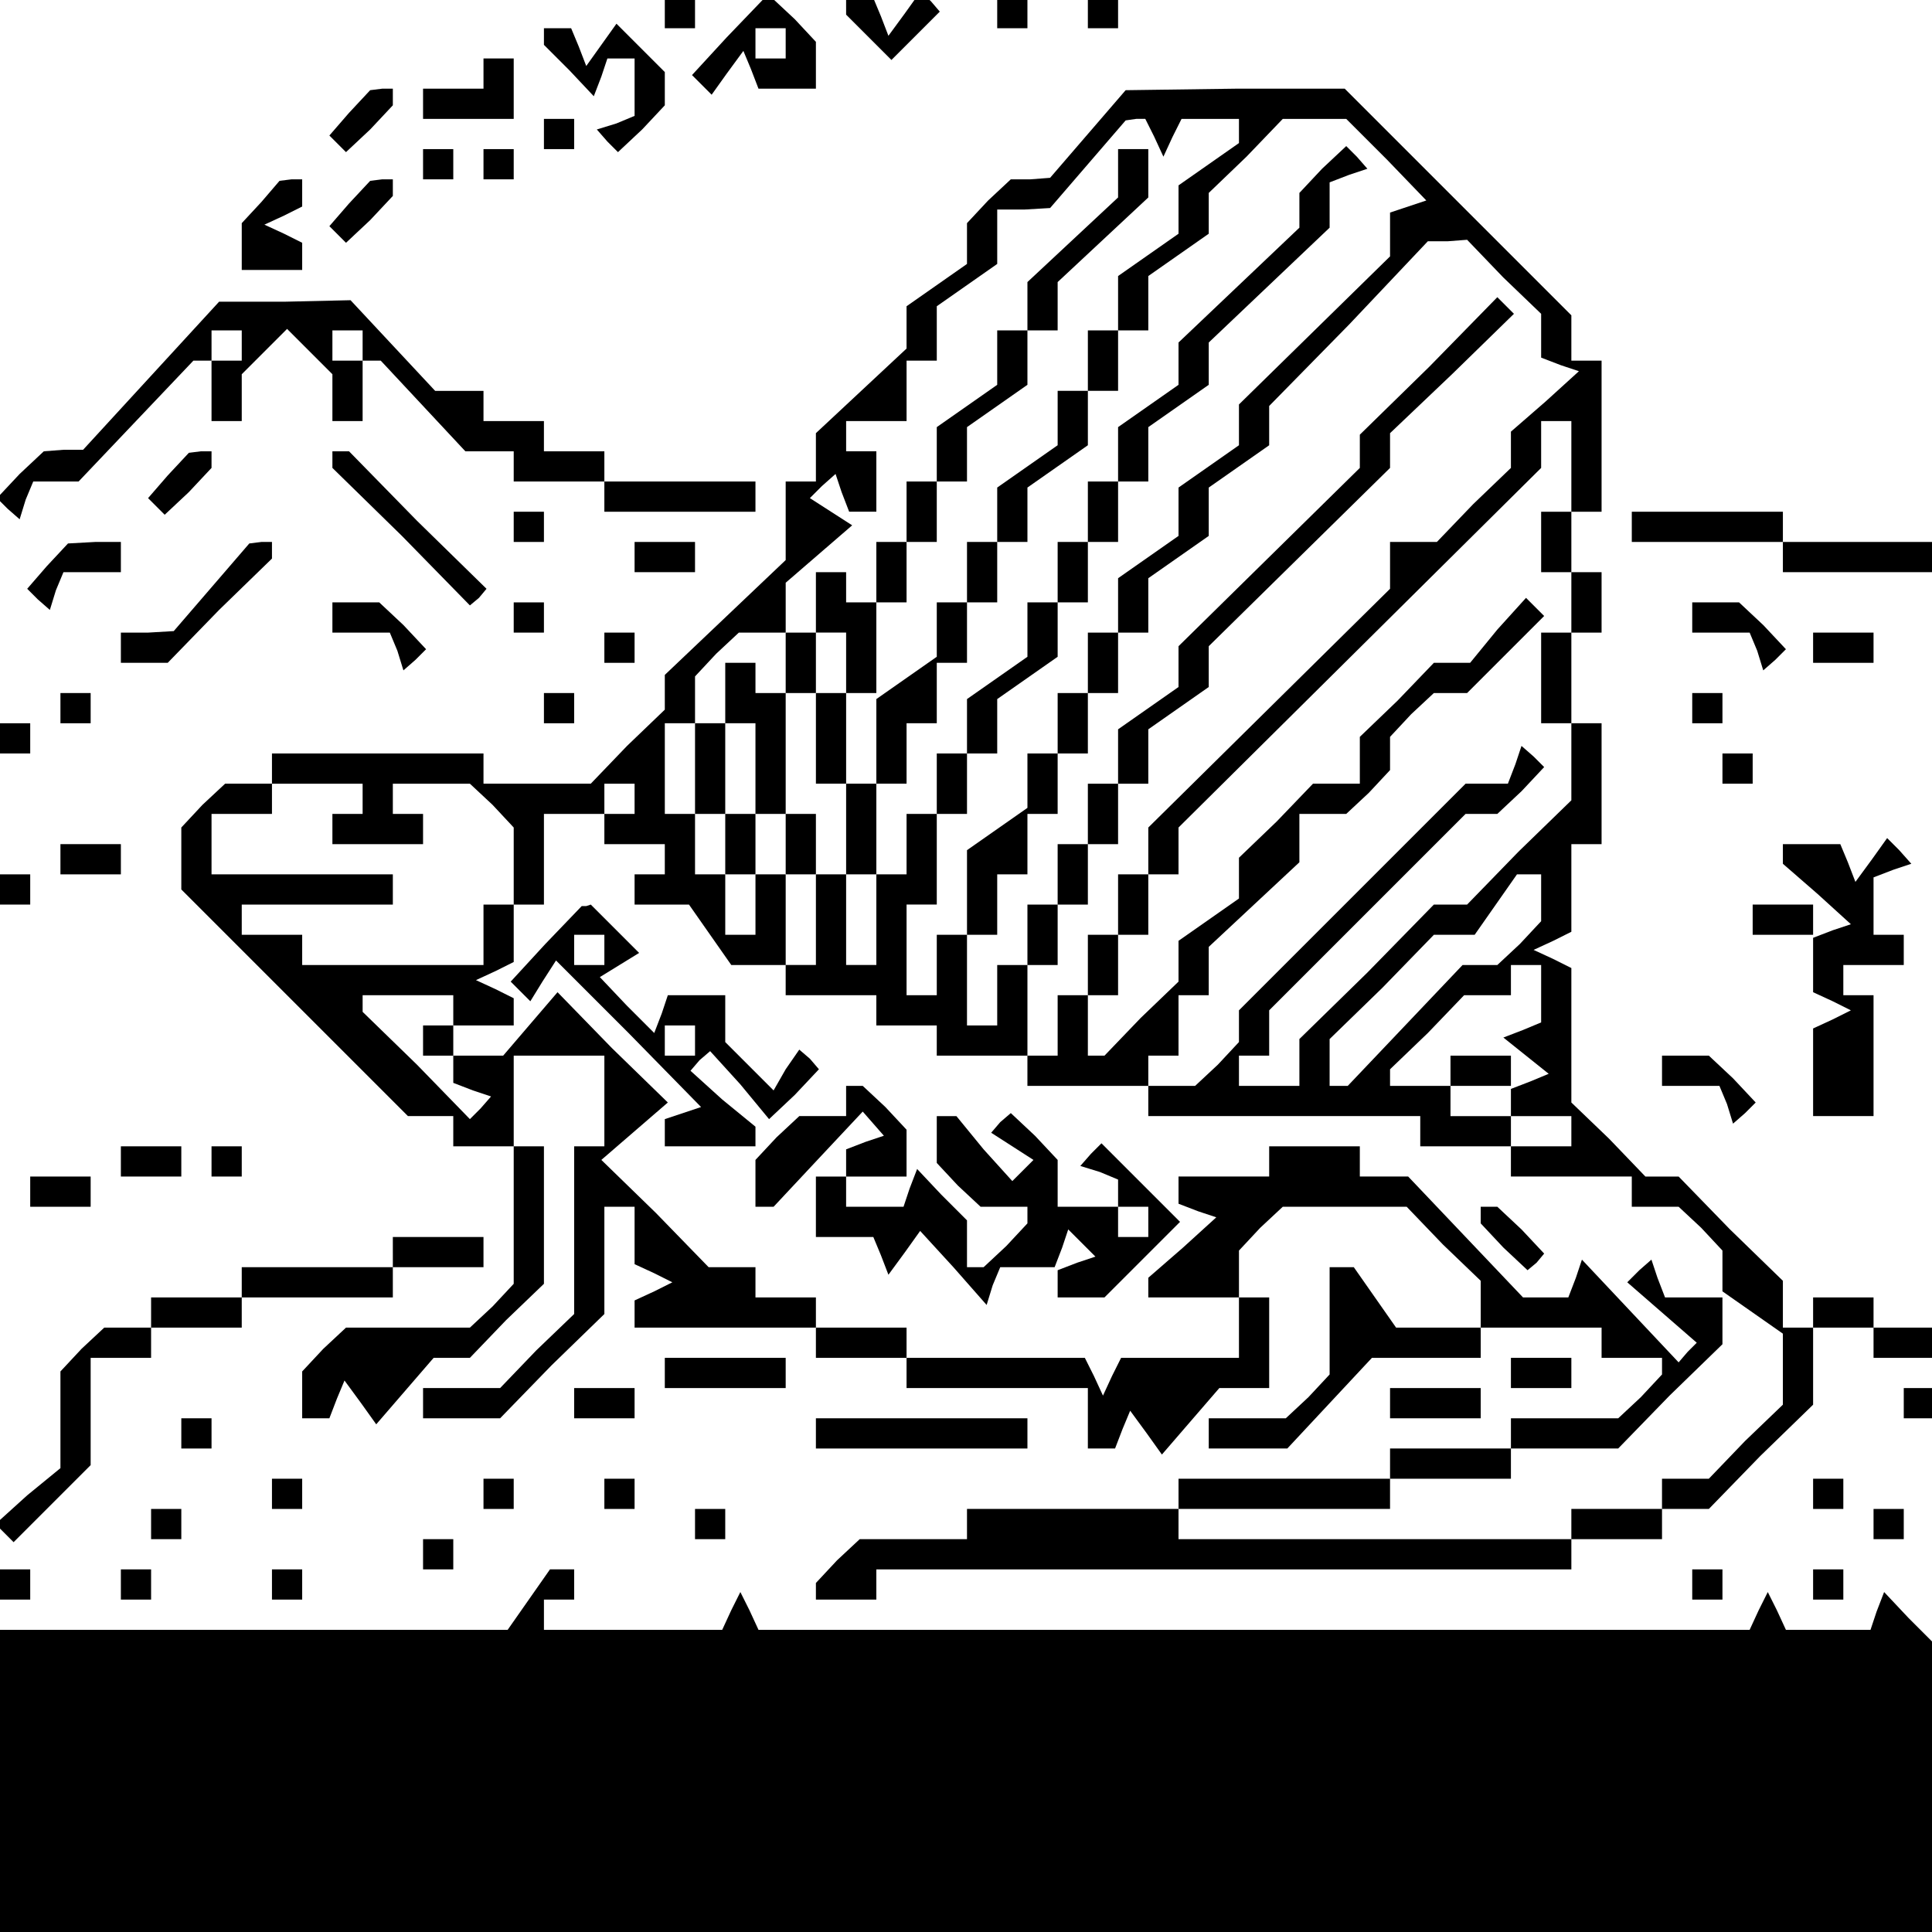 <?xml version="1.0" standalone="no"?>
<!DOCTYPE svg PUBLIC "-//W3C//DTD SVG 20010904//EN"
 "http://www.w3.org/TR/2001/REC-SVG-20010904/DTD/svg10.dtd">
<svg version="1.0" xmlns="http://www.w3.org/2000/svg"
 width="468pt" height="468pt" viewBox="0 0 468 468"
 preserveAspectRatio="xMidYMid meet">
<g transform="translate(0,468) scale(0.366,-0.366)"
fill="#000000" stroke="none">
<path d="M440 1270 l0 -10 10 0 10 0 0 10 0 10 -10 0 -10 0 0 -10z"/>
<path d="M481 1254 l-23 -25 7 -7 6 -6 10 14 11 15 5 -12 5 -13 19 0 19 0 0
16 0 15 -14 15 -15 14 -3 -1 -3 0 -24 -25z m39 -4 l0 -10 -10 0 -10 0 0 10 0
10 10 0 10 0 0 -10z"/>
<path d="M560 1274 l0 -5 15 -15 15 -15 16 16 16 16 -6 7 -7 6 -10 -14 -11
-15 -5 13 -5 12 -9 0 -9 0 0 -6z"/>
<path d="M660 1270 l0 -10 10 0 10 0 0 10 0 10 -10 0 -10 0 0 -10z"/>
<path d="M720 1270 l0 -10 10 0 10 0 0 10 0 10 -10 0 -10 0 0 -10z"/>
<path d="M360 1254 l0 -5 17 -17 16 -17 5 13 4 12 9 0 9 0 0 -19 0 -19 -12 -5
-13 -4 7 -8 7 -7 16 15 15 16 0 11 0 11 -16 16 -16 16 -10 -14 -10 -14 -5 13
-5 12 -9 0 -9 0 0 -6z"/>
<path d="M320 1230 l0 -10 -20 0 -20 0 0 -10 0 -10 30 0 30 0 0 20 0 20 -10 0
-10 0 0 -10z"/>
<path d="M231 1204 l-13 -15 6 -6 5 -5 16 15 15 16 0 5 0 6 -7 0 -8 -1 -14
-15z"/>
<path d="M720 1190 l-25 -29 -13 -1 -13 0 -15 -14 -14 -15 0 -13 0 -14 -20
-14 -20 -14 0 -14 0 -14 -30 -28 -30 -28 0 -16 0 -16 -10 0 -10 0 0 -26 0 -26
-40 -38 -40 -38 0 -12 0 -11 -25 -24 -24 -25 -36 0 -35 0 0 10 0 10 -70 0 -70
0 0 -10 0 -10 -16 0 -15 0 -15 -14 -14 -15 0 -20 0 -21 75 -75 75 -75 15 0 15
0 0 -10 0 -10 20 0 20 0 0 -46 0 -45 -14 -15 -15 -14 -41 0 -41 0 -15 -14 -14
-15 0 -15 0 -16 9 0 9 0 5 13 5 12 11 -15 10 -14 19 22 19 22 12 0 12 0 24 25
25 24 0 46 0 45 -10 0 -10 0 0 30 0 30 30 0 30 0 0 -30 0 -30 -10 0 -10 0 0
-55 0 -56 -25 -24 -24 -25 -26 0 -25 0 0 -10 0 -10 25 0 26 0 34 35 35 34 0
36 0 35 10 0 10 0 0 -19 0 -19 13 -6 12 -6 -12 -6 -13 -6 0 -9 0 -9 60 0 60 0
0 -10 0 -10 30 0 30 0 0 -10 0 -10 60 0 60 0 0 -20 0 -20 9 0 9 0 5 13 5 12
11 -15 10 -14 19 22 19 22 17 0 16 0 0 30 0 30 -10 0 -10 0 0 16 0 15 14 15
15 14 41 0 41 0 24 -25 25 -24 0 -16 0 -15 -28 0 -28 0 -14 20 -14 20 -8 0 -8
0 0 -36 0 -35 -14 -15 -15 -14 -25 0 -26 0 0 -10 0 -10 26 0 26 0 28 30 28 30
36 0 36 0 0 10 0 10 40 0 40 0 0 -10 0 -10 20 0 20 0 0 -6 0 -5 -14 -15 -15
-14 -35 0 -36 0 0 -10 0 -10 -40 0 -40 0 0 -10 0 -10 -70 0 -70 0 0 -10 0 -10
-70 0 -70 0 0 -10 0 -10 -36 0 -35 0 -15 -14 -14 -15 0 -5 0 -6 20 0 20 0 0
10 0 10 230 0 230 0 0 10 0 10 30 0 30 0 0 10 0 10 15 0 16 0 34 35 35 34 0
26 0 25 20 0 20 0 0 -10 0 -10 20 0 20 0 0 10 0 10 -20 0 -20 0 0 10 0 10 -20
0 -20 0 0 -10 0 -10 -10 0 -10 0 0 15 0 16 -35 34 -34 35 -11 0 -11 0 -24 25
-25 24 0 45 0 44 -12 6 -13 6 13 6 12 6 0 29 0 29 10 0 10 0 0 40 0 40 -10 0
-10 0 0 30 0 30 10 0 10 0 0 20 0 20 -10 0 -10 0 0 20 0 20 10 0 10 0 0 50 0
50 -10 0 -10 0 0 15 0 15 -75 75 -75 75 -72 0 -73 -1 -25 -29z m44 -2 l6 -13
6 13 6 12 19 0 19 0 0 -8 0 -8 -20 -14 -20 -14 0 -16 0 -16 -20 -14 -20 -14 0
-18 0 -18 -10 0 -10 0 0 -20 0 -20 -10 0 -10 0 0 -18 0 -18 -20 -14 -20 -14 0
-18 0 -18 -10 0 -10 0 0 -20 0 -20 -10 0 -10 0 0 -18 0 -18 -20 -14 -20 -14 0
-28 0 -28 -10 0 -10 0 0 30 0 30 -10 0 -10 0 0 -30 0 -30 10 0 10 0 0 -30 0
-30 10 0 10 0 0 30 0 30 10 0 10 0 0 20 0 20 10 0 10 0 0 20 0 20 10 0 10 0 0
20 0 20 10 0 10 0 0 20 0 20 10 0 10 0 0 18 0 18 20 14 20 14 0 18 0 18 10 0
10 0 0 20 0 20 10 0 10 0 0 18 0 18 20 14 20 14 0 14 0 13 25 24 24 25 21 0
21 0 27 -27 26 -27 -12 -4 -12 -4 0 -14 0 -15 -50 -49 -50 -49 0 -13 0 -14
-20 -14 -20 -14 0 -16 0 -16 -20 -14 -20 -14 0 -18 0 -18 -10 0 -10 0 0 -20 0
-20 -10 0 -10 0 0 -20 0 -20 -10 0 -10 0 0 -18 0 -18 -20 -14 -20 -14 0 -28 0
-28 -10 0 -10 0 0 -20 0 -20 -10 0 -10 0 0 30 0 30 10 0 10 0 0 30 0 30 10 0
10 0 0 20 0 20 10 0 10 0 0 18 0 18 20 14 20 14 0 18 0 18 10 0 10 0 0 20 0
20 10 0 10 0 0 20 0 20 10 0 10 0 0 18 0 18 20 14 20 14 0 14 0 14 40 38 40
38 0 15 0 15 13 5 12 4 -7 8 -7 7 -16 -15 -15 -16 0 -11 0 -12 -40 -38 -40
-38 0 -14 0 -14 -20 -14 -20 -14 0 -18 0 -18 -10 0 -10 0 0 -20 0 -20 -10 0
-10 0 0 -20 0 -20 -10 0 -10 0 0 -18 0 -18 -20 -14 -20 -14 0 -18 0 -18 -10 0
-10 0 0 -20 0 -20 -10 0 -10 0 0 -20 0 -20 -10 0 -10 0 0 -30 0 -30 -10 0 -10
0 0 30 0 30 -10 0 -10 0 0 -30 0 -30 -10 0 -10 0 0 30 0 30 -10 0 -10 0 0 -20
0 -20 -10 0 -10 0 0 20 0 20 -10 0 -10 0 0 20 0 20 -10 0 -10 0 0 30 0 30 10
0 10 0 0 16 0 15 14 15 15 14 15 0 16 0 0 16 0 17 22 19 22 19 -14 9 -14 9 8
8 9 8 4 -12 5 -13 9 0 9 0 0 20 0 20 -10 0 -10 0 0 10 0 10 20 0 20 0 0 20 0
20 10 0 10 0 0 18 0 18 20 14 20 14 0 18 0 18 18 0 17 1 25 29 25 29 7 1 6 0
6 -12z m231 -93 l25 -24 0 -15 0 -14 13 -5 12 -4 -22 -20 -23 -20 0 -12 0 -12
-25 -24 -24 -25 -16 0 -15 0 0 -15 0 -16 -80 -79 -80 -79 0 -16 0 -15 -10 0
-10 0 0 -20 0 -20 -10 0 -10 0 0 -20 0 -20 -10 0 -10 0 0 -20 0 -20 -10 0 -10
0 0 30 0 30 10 0 10 0 0 20 0 20 10 0 10 0 0 20 0 20 10 0 10 0 0 20 0 20 10
0 10 0 0 18 0 18 20 14 20 14 0 14 0 13 60 59 60 59 0 11 0 12 41 39 41 40 -5
5 -6 6 -45 -46 -46 -45 0 -11 0 -11 -60 -59 -60 -59 0 -13 0 -14 -20 -14 -20
-14 0 -18 0 -18 -10 0 -10 0 0 -20 0 -20 -10 0 -10 0 0 -20 0 -20 -10 0 -10 0
0 -20 0 -20 -10 0 -10 0 0 -20 0 -20 -10 0 -10 0 0 30 0 30 10 0 10 0 0 20 0
20 10 0 10 0 0 20 0 20 10 0 10 0 0 20 0 20 10 0 10 0 0 20 0 20 10 0 10 0 0
20 0 20 10 0 10 0 0 18 0 18 20 14 20 14 0 16 0 16 20 14 20 14 0 13 0 13 53
54 52 55 13 0 13 1 24 -25z m45 -125 l0 -30 -10 0 -10 0 0 -20 0 -20 10 0 10
0 0 -20 0 -20 -10 0 -10 0 0 -30 0 -30 10 0 10 0 0 -25 0 -26 -35 -34 -34 -35
-11 0 -11 0 -44 -45 -45 -44 0 -16 0 -15 -20 0 -20 0 0 10 0 10 10 0 10 0 0
15 0 15 65 65 65 65 11 0 10 0 16 15 15 16 -7 7 -8 7 -4 -12 -5 -13 -14 0 -14
0 -75 -75 -75 -75 0 -11 0 -10 -14 -15 -15 -14 -15 0 -16 0 0 10 0 10 10 0 10
0 0 20 0 20 10 0 10 0 0 16 0 16 30 28 30 28 0 16 0 16 16 0 15 0 15 14 14 15
0 11 0 11 14 15 15 14 11 0 11 0 26 26 25 25 -6 6 -6 6 -19 -21 -18 -22 -12 0
-12 0 -24 -25 -25 -24 0 -16 0 -15 -15 0 -16 0 -24 -25 -25 -24 0 -13 0 -14
-20 -14 -20 -14 0 -14 0 -13 -25 -24 -24 -25 -6 0 -5 0 0 20 0 20 10 0 10 0 0
20 0 20 10 0 10 0 0 20 0 20 10 0 10 0 0 15 0 16 120 119 120 119 0 16 0 15
10 0 10 0 0 -30z m-800 -220 l0 -10 -10 0 -10 0 0 -10 0 -10 30 0 30 0 0 10 0
10 -10 0 -10 0 0 10 0 10 26 0 25 0 15 -14 14 -15 0 -25 0 -26 -10 0 -10 0 0
-20 0 -20 -60 0 -60 0 0 10 0 10 -20 0 -20 0 0 10 0 10 50 0 50 0 0 10 0 10
-60 0 -60 0 0 20 0 20 20 0 20 0 0 10 0 10 30 0 30 0 0 -10z m180 0 l0 -10
-10 0 -10 0 0 -10 0 -10 20 0 20 0 0 -10 0 -10 -10 0 -10 0 0 -10 0 -10 18 0
18 0 14 -20 14 -20 18 0 18 0 0 -10 0 -10 30 0 30 0 0 -10 0 -10 20 0 20 0 0
-10 0 -10 30 0 30 0 0 -10 0 -10 40 0 40 0 0 -10 0 -10 90 0 90 0 0 -10 0 -10
30 0 30 0 0 -10 0 -10 40 0 40 0 0 -10 0 -10 16 0 15 0 15 -14 14 -15 0 -13 0
-14 20 -14 20 -14 0 -24 0 -23 -25 -24 -24 -25 -16 0 -15 0 0 -10 0 -10 -30 0
-30 0 0 -10 0 -10 -130 0 -130 0 0 10 0 10 70 0 70 0 0 10 0 10 40 0 40 0 0
10 0 10 35 0 36 0 34 35 35 34 0 16 0 15 -19 0 -19 0 -5 13 -4 12 -8 -7 -8 -8
23 -20 23 -20 -6 -6 -6 -7 -32 34 -32 34 -4 -12 -5 -13 -15 0 -15 0 -38 40
-38 40 -16 0 -16 0 0 10 0 10 -30 0 -30 0 0 -10 0 -10 -30 0 -30 0 0 -9 0 -9
13 -5 12 -4 -22 -20 -23 -20 0 -7 0 -6 30 0 30 0 0 -20 0 -20 -39 0 -39 0 -6
-12 -6 -13 -6 13 -6 12 -59 0 -59 0 0 10 0 10 -30 0 -30 0 0 10 0 10 -20 0
-20 0 0 10 0 10 -15 0 -16 0 -35 36 -36 35 22 19 22 19 -37 36 -36 37 -18 -21
-18 -21 -17 0 -16 0 0 -9 0 -9 13 -5 12 -4 -7 -8 -7 -7 -35 36 -36 35 0 6 0 5
30 0 30 0 0 -10 0 -10 20 0 20 0 0 9 0 9 -12 6 -13 6 13 6 12 6 0 19 0 19 10
0 10 0 0 30 0 30 20 0 20 0 0 10 0 10 10 0 10 0 0 -10z m600 -66 l0 -15 -14
-15 -15 -14 -11 0 -12 0 -38 -40 -38 -40 -6 0 -6 0 0 15 0 16 35 34 34 35 13
0 14 0 14 20 14 20 8 0 8 0 0 -16z m0 -63 l0 -19 -12 -5 -13 -5 15 -12 15 -12
-12 -5 -13 -5 0 -9 0 -9 20 0 20 0 0 -10 0 -10 -20 0 -20 0 0 10 0 10 -20 0
-20 0 0 10 0 10 -20 0 -20 0 0 5 0 6 25 24 24 25 16 0 15 0 0 10 0 10 10 0 10
0 0 -19z"/>
<path d="M740 1164 l0 -16 -30 -28 -30 -28 0 -16 0 -16 -10 0 -10 0 0 -18 0
-18 -20 -14 -20 -14 0 -18 0 -18 -10 0 -10 0 0 -20 0 -20 -10 0 -10 0 0 -20 0
-20 -10 0 -10 0 0 10 0 10 -10 0 -10 0 0 -20 0 -20 -10 0 -10 0 0 -20 0 -20
-10 0 -10 0 0 10 0 10 -10 0 -10 0 0 -20 0 -20 -10 0 -10 0 0 -30 0 -30 10 0
10 0 0 -20 0 -20 10 0 10 0 0 20 0 20 10 0 10 0 0 -20 0 -20 10 0 10 0 0 20 0
20 -10 0 -10 0 0 40 0 40 10 0 10 0 0 20 0 20 10 0 10 0 0 -20 0 -20 10 0 10
0 0 30 0 30 10 0 10 0 0 20 0 20 10 0 10 0 0 20 0 20 10 0 10 0 0 18 0 18 20
14 20 14 0 18 0 18 10 0 10 0 0 16 0 16 30 28 30 28 0 16 0 16 -10 0 -10 0 0
-16z m-240 -394 l0 -30 -10 0 -10 0 0 30 0 30 10 0 10 0 0 -30z"/>
<path d="M361 654 l-23 -25 7 -7 6 -6 8 13 9 14 48 -48 48 -49 -12 -4 -12 -4
0 -9 0 -9 30 0 30 0 0 6 0 7 -22 18 -21 19 6 7 7 6 20 -22 19 -23 17 16 16 17
-6 7 -7 6 -9 -13 -8 -14 -16 16 -16 16 0 15 0 16 -19 0 -19 0 -4 -12 -5 -13
-18 18 -18 19 13 8 13 8 -16 16 -16 16 -3 -1 -3 0 -24 -25z m39 -4 l0 -10 -10
0 -10 0 0 10 0 10 10 0 10 0 0 -10z m60 -60 l0 -10 -10 0 -10 0 0 10 0 10 10
0 10 0 0 -10z"/>
<path d="M280 590 l0 -10 10 0 10 0 0 10 0 10 -10 0 -10 0 0 -10z"/>
<path d="M560 550 l0 -10 -16 0 -15 0 -15 -14 -14 -15 0 -15 0 -16 6 0 6 0 29
31 30 32 7 -8 7 -8 -12 -4 -13 -5 0 -9 0 -9 20 0 20 0 0 16 0 15 -14 15 -15
14 -5 0 -6 0 0 -10z"/>
<path d="M620 524 l0 -15 14 -15 15 -14 15 0 16 0 0 -6 0 -5 -14 -15 -15 -14
-5 0 -6 0 0 16 0 15 -17 17 -16 17 -5 -13 -4 -12 -19 0 -19 0 0 10 0 10 -10 0
-10 0 0 -20 0 -20 19 0 19 0 5 -12 5 -13 11 15 10 14 22 -24 22 -25 4 13 5 12
18 0 18 0 5 13 4 12 9 -9 9 -9 -12 -4 -13 -5 0 -9 0 -9 15 0 16 0 25 25 25 25
-26 26 -26 26 -7 -7 -7 -8 13 -4 12 -5 0 -9 0 -9 -20 0 -20 0 0 16 0 15 -15
16 -16 15 -7 -6 -6 -7 14 -9 14 -9 -7 -7 -7 -7 -19 21 -18 22 -7 0 -6 0 0 -16z
m140 -54 l0 -10 -10 0 -10 0 0 10 0 10 10 0 10 0 0 -10z"/>
<path d="M980 474 l0 -5 15 -16 16 -15 6 5 5 6 -15 16 -16 15 -5 0 -6 0 0 -6z"/>
<path d="M960 570 l0 -10 20 0 20 0 0 10 0 10 -20 0 -20 0 0 -10z"/>
<path d="M360 1190 l0 -10 10 0 10 0 0 10 0 10 -10 0 -10 0 0 -10z"/>
<path d="M280 1170 l0 -10 10 0 10 0 0 10 0 10 -10 0 -10 0 0 -10z"/>
<path d="M320 1170 l0 -10 10 0 10 0 0 10 0 10 -10 0 -10 0 0 -10z"/>
<path d="M173 1145 l-13 -14 0 -16 0 -15 20 0 20 0 0 9 0 9 -12 6 -13 6 13 6
12 6 0 9 0 9 -7 0 -8 -1 -12 -14z"/>
<path d="M231 1144 l-13 -15 6 -6 5 -5 16 15 15 16 0 5 0 6 -7 0 -8 -1 -14
-15z"/>
<path d="M100 1030 l-45 -49 -13 0 -13 -1 -16 -15 -15 -16 7 -7 8 -7 4 13 5
12 15 0 15 0 38 40 38 40 6 0 6 0 0 -20 0 -20 10 0 10 0 0 16 0 15 15 15 15
15 15 -15 15 -15 0 -15 0 -16 10 0 10 0 0 20 0 20 6 0 6 0 28 -30 28 -30 16 0
16 0 0 -10 0 -10 30 0 30 0 0 -10 0 -10 50 0 50 0 0 10 0 10 -50 0 -50 0 0 10
0 10 -20 0 -20 0 0 10 0 10 -20 0 -20 0 0 10 0 10 -16 0 -16 0 -28 30 -28 30
-44 -1 -43 0 -45 -49z m60 20 l0 -10 -10 0 -10 0 0 10 0 10 10 0 10 0 0 -10z
m80 0 l0 -10 -10 0 -10 0 0 10 0 10 10 0 10 0 0 -10z"/>
<path d="M111 964 l-13 -15 6 -6 5 -5 16 15 15 16 0 5 0 6 -7 0 -8 -1 -14 -15z"/>
<path d="M220 975 l0 -6 46 -45 45 -46 6 5 5 6 -46 45 -45 46 -6 0 -5 0 0 -5z"/>
<path d="M340 930 l0 -10 10 0 10 0 0 10 0 10 -10 0 -10 0 0 -10z"/>
<path d="M1080 930 l0 -10 50 0 50 0 0 -10 0 -10 50 0 50 0 0 10 0 10 -50 0
-50 0 0 10 0 10 -50 0 -50 0 0 -10z"/>
<path d="M31 904 l-13 -15 7 -7 8 -7 4 13 5 12 19 0 19 0 0 10 0 10 -17 0 -18
-1 -14 -15z"/>
<path d="M140 890 l-25 -29 -17 -1 -18 0 0 -10 0 -10 15 0 16 0 34 35 35 34 0
6 0 5 -7 0 -8 -1 -25 -29z"/>
<path d="M420 910 l0 -10 20 0 20 0 0 10 0 10 -20 0 -20 0 0 -10z"/>
<path d="M220 870 l0 -10 19 0 19 0 5 -12 4 -13 8 7 7 7 -15 16 -16 15 -15 0
-16 0 0 -10z"/>
<path d="M340 870 l0 -10 10 0 10 0 0 10 0 10 -10 0 -10 0 0 -10z"/>
<path d="M1120 870 l0 -10 19 0 19 0 5 -12 4 -13 8 7 7 7 -15 16 -16 15 -15 0
-16 0 0 -10z"/>
<path d="M400 850 l0 -10 10 0 10 0 0 10 0 10 -10 0 -10 0 0 -10z"/>
<path d="M1200 850 l0 -10 20 0 20 0 0 10 0 10 -20 0 -20 0 0 -10z"/>
<path d="M40 810 l0 -10 10 0 10 0 0 10 0 10 -10 0 -10 0 0 -10z"/>
<path d="M360 810 l0 -10 10 0 10 0 0 10 0 10 -10 0 -10 0 0 -10z"/>
<path d="M1120 810 l0 -10 10 0 10 0 0 10 0 10 -10 0 -10 0 0 -10z"/>
<path d="M0 790 l0 -10 10 0 10 0 0 10 0 10 -10 0 -10 0 0 -10z"/>
<path d="M1140 770 l0 -10 10 0 10 0 0 10 0 10 -10 0 -10 0 0 -10z"/>
<path d="M40 710 l0 -10 20 0 20 0 0 10 0 10 -20 0 -20 0 0 -10z"/>
<path d="M1180 714 l0 -7 23 -20 22 -20 -12 -4 -13 -5 0 -18 0 -18 13 -6 12
-6 -12 -6 -13 -6 0 -29 0 -29 20 0 20 0 0 40 0 40 -10 0 -10 0 0 10 0 10 20 0
20 0 0 10 0 10 -10 0 -10 0 0 19 0 19 13 5 12 4 -8 9 -8 8 -10 -14 -11 -15 -5
13 -5 12 -19 0 -19 0 0 -6z"/>
<path d="M0 690 l0 -10 10 0 10 0 0 10 0 10 -10 0 -10 0 0 -10z"/>
<path d="M1160 670 l0 -10 20 0 20 0 0 10 0 10 -20 0 -20 0 0 -10z"/>
<path d="M1100 570 l0 -10 19 0 19 0 5 -12 4 -13 8 7 7 7 -15 16 -16 15 -15 0
-16 0 0 -10z"/>
<path d="M80 510 l0 -10 20 0 20 0 0 10 0 10 -20 0 -20 0 0 -10z"/>
<path d="M140 510 l0 -10 10 0 10 0 0 10 0 10 -10 0 -10 0 0 -10z"/>
<path d="M20 490 l0 -10 20 0 20 0 0 10 0 10 -20 0 -20 0 0 -10z"/>
<path d="M260 450 l0 -10 -50 0 -50 0 0 -10 0 -10 -30 0 -30 0 0 -10 0 -10
-16 0 -15 0 -15 -14 -14 -15 0 -32 0 -32 -22 -18 -21 -19 6 -6 6 -6 25 25 26
26 0 36 0 35 20 0 20 0 0 10 0 10 30 0 30 0 0 10 0 10 50 0 50 0 0 10 0 10 30
0 30 0 0 10 0 10 -30 0 -30 0 0 -10z"/>
<path d="M440 370 l0 -10 40 0 40 0 0 10 0 10 -40 0 -40 0 0 -10z"/>
<path d="M1000 370 l0 -10 20 0 20 0 0 10 0 10 -20 0 -20 0 0 -10z"/>
<path d="M380 350 l0 -10 20 0 20 0 0 10 0 10 -20 0 -20 0 0 -10z"/>
<path d="M920 350 l0 -10 30 0 30 0 0 10 0 10 -30 0 -30 0 0 -10z"/>
<path d="M1260 350 l0 -10 10 0 10 0 0 10 0 10 -10 0 -10 0 0 -10z"/>
<path d="M120 330 l0 -10 10 0 10 0 0 10 0 10 -10 0 -10 0 0 -10z"/>
<path d="M540 330 l0 -10 70 0 70 0 0 10 0 10 -70 0 -70 0 0 -10z"/>
<path d="M180 290 l0 -10 10 0 10 0 0 10 0 10 -10 0 -10 0 0 -10z"/>
<path d="M320 290 l0 -10 10 0 10 0 0 10 0 10 -10 0 -10 0 0 -10z"/>
<path d="M400 290 l0 -10 10 0 10 0 0 10 0 10 -10 0 -10 0 0 -10z"/>
<path d="M1200 290 l0 -10 10 0 10 0 0 10 0 10 -10 0 -10 0 0 -10z"/>
<path d="M100 270 l0 -10 10 0 10 0 0 10 0 10 -10 0 -10 0 0 -10z"/>
<path d="M460 270 l0 -10 10 0 10 0 0 10 0 10 -10 0 -10 0 0 -10z"/>
<path d="M1240 270 l0 -10 10 0 10 0 0 10 0 10 -10 0 -10 0 0 -10z"/>
<path d="M280 250 l0 -10 10 0 10 0 0 10 0 10 -10 0 -10 0 0 -10z"/>
<path d="M0 230 l0 -10 10 0 10 0 0 10 0 10 -10 0 -10 0 0 -10z"/>
<path d="M80 230 l0 -10 10 0 10 0 0 10 0 10 -10 0 -10 0 0 -10z"/>
<path d="M180 230 l0 -10 10 0 10 0 0 10 0 10 -10 0 -10 0 0 -10z"/>
<path d="M350 220 l-14 -20 -168 0 -168 0 0 -100 0 -100 640 0 640 0 0 96 0
95 -17 17 -16 17 -5 -13 -4 -12 -28 0 -28 0 -6 13 -6 12 -6 -12 -6 -13 -328 0
-328 0 -6 13 -6 12 -6 -12 -6 -13 -59 0 -59 0 0 10 0 10 10 0 10 0 0 10 0 10
-8 0 -8 0 -14 -20z"/>
<path d="M1120 230 l0 -10 10 0 10 0 0 10 0 10 -10 0 -10 0 0 -10z"/>
<path d="M1200 230 l0 -10 10 0 10 0 0 10 0 10 -10 0 -10 0 0 -10z"/>
</g>
</svg>
